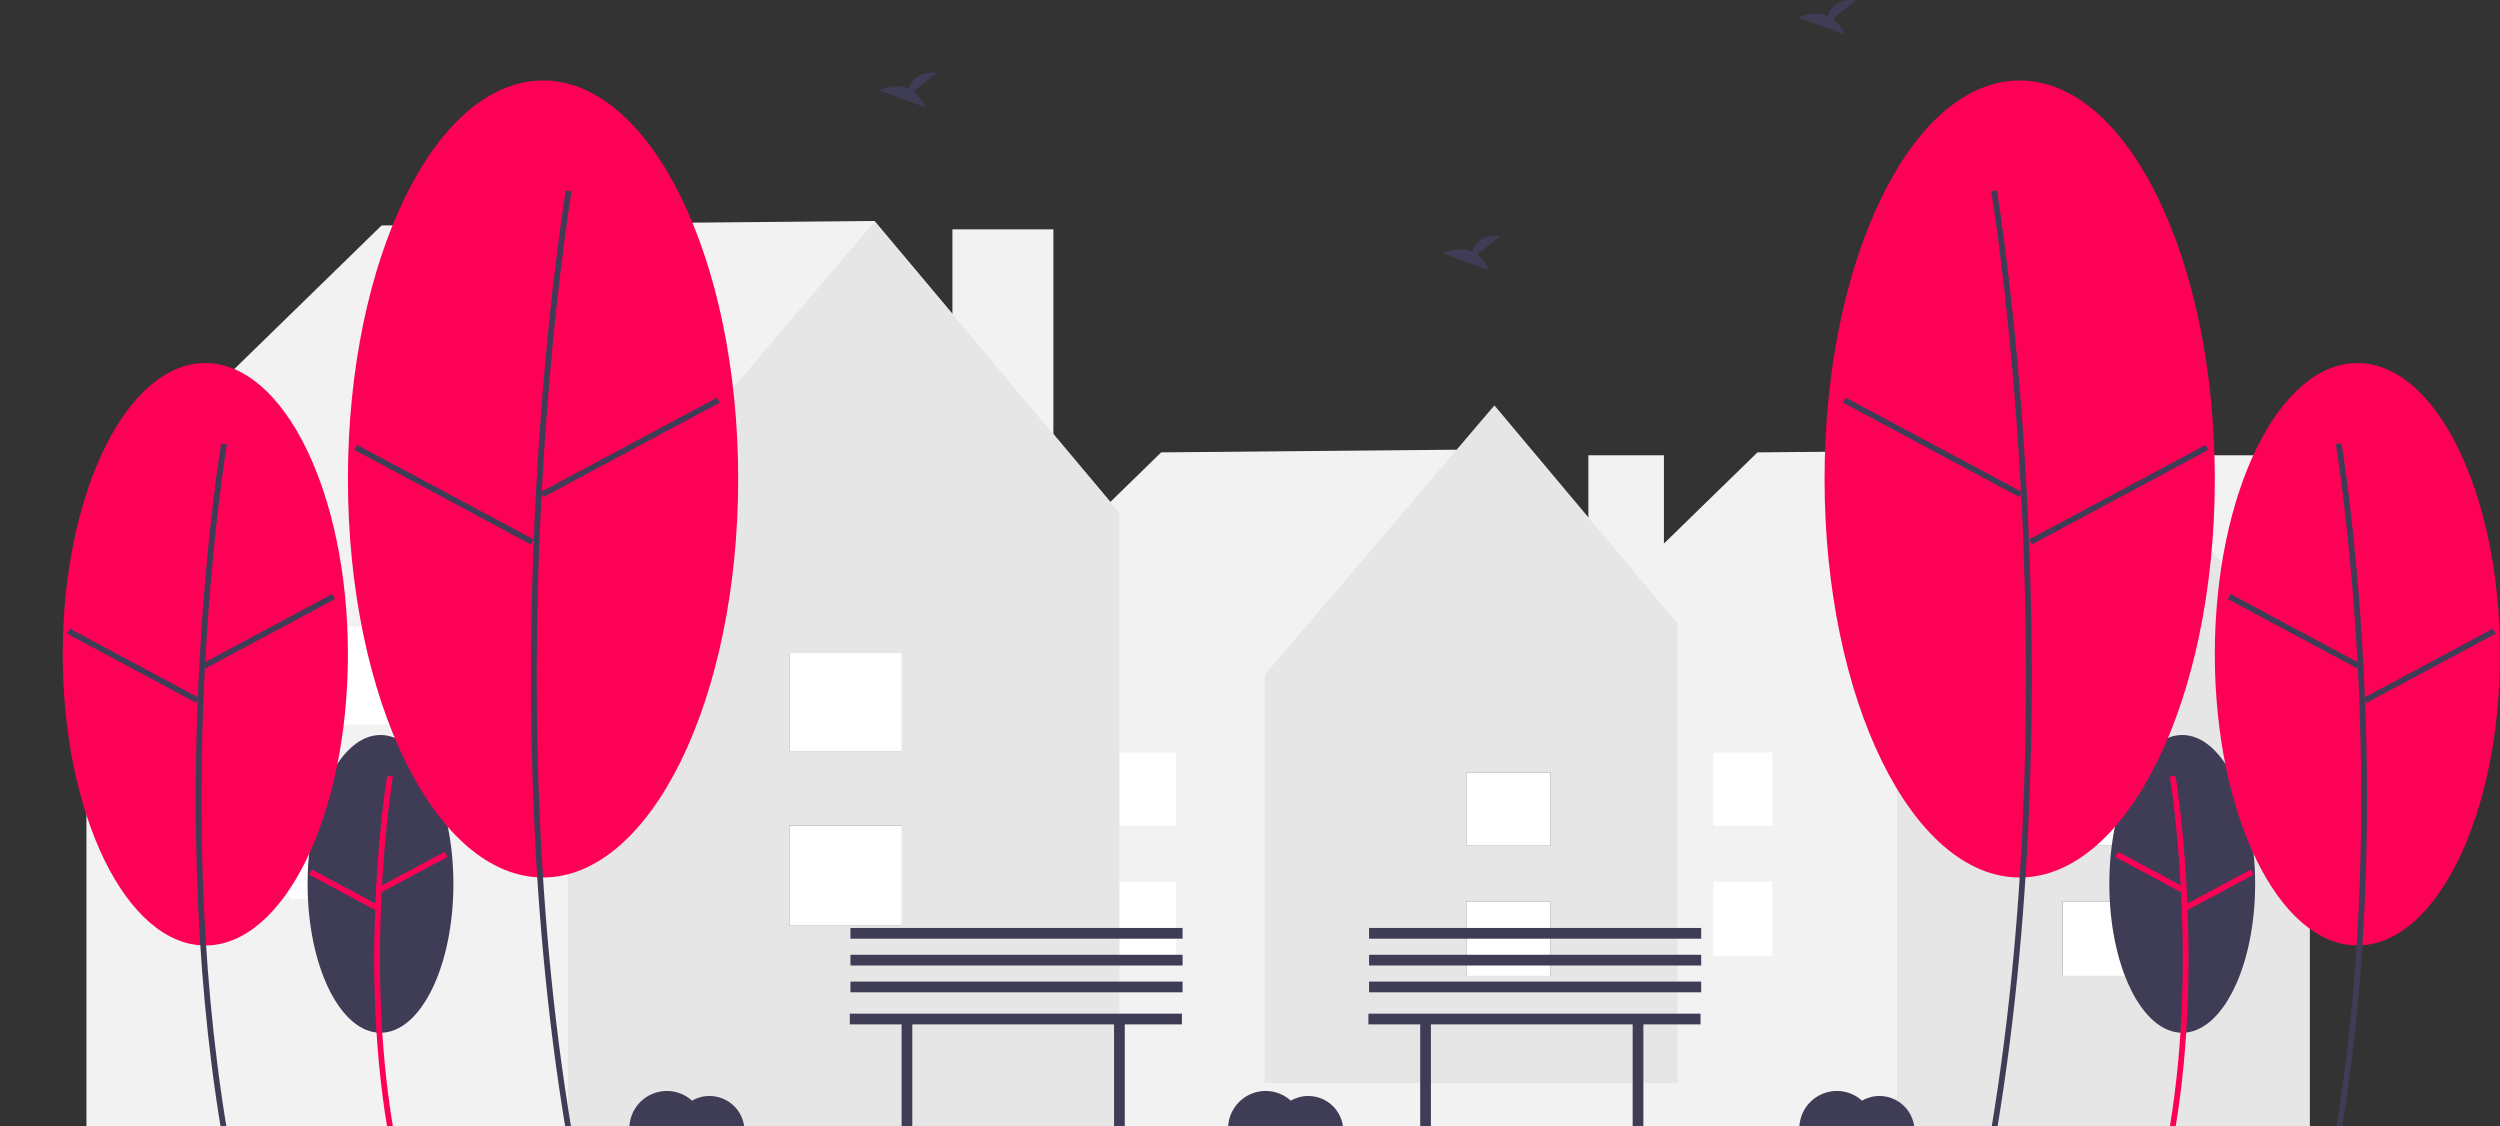 <svg width="617" height="278" viewBox="0 0 617 278" fill="none" xmlns="http://www.w3.org/2000/svg">
<rect x="0" y="0" width="617" height="278" fill="#333333" stroke="none"/>
<g clip-path="url(#clip0)">
<path d="M557.82 112.364H539.172V176.975H557.82V112.364Z" fill="#F2F2F2"/>
<path d="M570.135 164.821L524.78 110.813L433.738 111.646L378.51 165.488L379.626 166.206H379.227V278.198H570.014V166.206L570.135 164.821Z" fill="#F2F2F2"/>
<path d="M524.827 110.928L468.165 177.419V278.198H570.013V164.77L524.827 110.928Z" fill="#E6E6E6"/>
<path d="M529.848 222.466H509.048V240.868H529.848V222.466Z" fill="#3F3D56"/>
<path d="M529.848 190.615H509.048V208.725H529.848V190.615Z" fill="#3F3D56"/>
<path d="M529.848 222.466H509.048V240.868H529.848V222.466Z" fill="white"/>
<path d="M529.848 190.615H509.048V208.725H529.848V190.615Z" fill="white"/>
<path d="M437.411 217.583H416.611V235.985H437.411V217.583Z" fill="white"/>
<path d="M437.411 185.732H416.611V203.842H437.411V185.732Z" fill="white"/>
<path d="M410.659 112.364H392.011V176.975H410.659V112.364Z" fill="#F2F2F2"/>
<path d="M422.975 164.821L377.619 110.813L286.577 111.646L231.349 165.488L232.465 166.206H232.066V278.198H422.853V166.206L422.975 164.821Z" fill="#F2F2F2"/>
<path d="M368.82 100.05L312.158 166.54V267.32H414.006V153.892L368.82 100.05Z" fill="#E6E6E6"/>
<path d="M382.687 222.466H361.887V240.868H382.687V222.466Z" fill="#3F3D56"/>
<path d="M382.687 190.615H361.887V208.725H382.687V190.615Z" fill="#3F3D56"/>
<path d="M382.687 222.466H361.887V240.868H382.687V222.466Z" fill="white"/>
<path d="M382.687 190.615H361.887V208.725H382.687V190.615Z" fill="white"/>
<path d="M290.25 217.583H269.45V235.985H290.25V217.583Z" fill="white"/>
<path d="M290.25 185.732H269.45V203.842H290.25V185.732Z" fill="white"/>
<path d="M259.976 56.604H235.057V142.939H259.976V56.604Z" fill="#F2F2F2"/>
<path d="M276.432 126.698L215.826 54.532L94.172 55.644L20.374 127.591L21.865 128.55H21.333V278.198H276.269V128.55L276.432 126.698Z" fill="#F2F2F2"/>
<path d="M215.889 54.685L140.175 143.533V278.198H276.269V126.631L215.889 54.685Z" fill="#E6E6E6"/>
<path d="M222.598 203.727H194.804V228.316H222.598V203.727Z" fill="#3F3D56"/>
<path d="M222.598 161.166H194.804V185.365H222.598V161.166Z" fill="#3F3D56"/>
<path d="M222.598 203.727H194.804V228.316H222.598V203.727Z" fill="white"/>
<path d="M222.598 161.166H194.804V185.365H222.598V161.166Z" fill="white"/>
<path d="M99.081 197.202H71.287V221.791H99.081V197.202Z" fill="white"/>
<path d="M99.081 154.641H71.287V178.84H99.081V154.641Z" fill="white"/>
<path d="M93.906 254.887C103.843 254.887 111.899 238.435 111.899 218.141C111.899 197.847 103.843 181.395 93.906 181.395C83.969 181.395 75.913 197.847 75.913 218.141C75.913 238.435 83.969 254.887 93.906 254.887Z" fill="#3F3D56"/>
<path d="M95.568 278.288C88.361 235.012 95.495 191.893 95.568 191.463L96.97 191.7C96.897 192.128 89.804 235.021 96.97 278.055L95.568 278.288Z" fill="#FD0157"/>
<path d="M109.747 210.239L93.477 218.95L94.147 220.205L110.418 211.494L109.747 210.239Z" fill="#FD0157"/>
<path d="M76.976 214.603L76.305 215.858L92.573 224.573L93.244 223.319L76.976 214.603Z" fill="#FD0157"/>
<path d="M50.675 233.341C70.111 233.341 85.867 201.163 85.867 161.47C85.867 121.777 70.111 89.599 50.675 89.599C31.239 89.599 15.483 121.777 15.483 161.47C15.483 201.163 31.239 233.341 50.675 233.341Z" fill="#FD0157"/>
<path d="M54.594 279C40.519 194.469 54.453 110.246 54.595 109.405L55.997 109.642C55.855 110.481 41.962 194.478 55.997 278.766L54.594 279Z" fill="#3F3D56"/>
<path d="M81.979 146.615L50.155 163.653L50.826 164.908L82.649 147.87L81.979 146.615Z" fill="#3F3D56"/>
<path d="M17.24 155.15L16.569 156.405L48.388 173.451L49.059 172.196L17.24 155.15Z" fill="#3F3D56"/>
<path d="M134.024 216.563C160.62 216.563 182.181 172.53 182.181 118.213C182.181 63.895 160.62 19.863 134.024 19.863C107.427 19.863 85.867 63.895 85.867 118.213C85.867 172.53 107.427 216.563 134.024 216.563Z" fill="#FD0157"/>
<path d="M139.646 279C120.392 163.369 139.452 48.159 139.646 47.009L141.048 47.247C140.854 48.395 121.835 163.378 141.049 278.766L139.646 279Z" fill="#3F3D56"/>
<path d="M176.984 98.116L133.436 121.43L134.107 122.685L177.655 99.371L176.984 98.116Z" fill="#3F3D56"/>
<path d="M88.148 109.795L87.477 111.05L131.018 134.376L131.689 133.121L88.148 109.795Z" fill="#3F3D56"/>
<path d="M538.577 254.887C548.514 254.887 556.57 238.435 556.57 218.141C556.57 197.847 548.514 181.395 538.577 181.395C528.64 181.395 520.584 197.847 520.584 218.141C520.584 238.435 528.64 254.887 538.577 254.887Z" fill="#3F3D56"/>
<path d="M536.915 278.288C544.122 235.012 536.988 191.893 536.915 191.463L535.513 191.7C535.586 192.128 542.679 235.021 535.513 278.055L536.915 278.288Z" fill="#FD0157"/>
<path d="M522.736 210.239L522.065 211.494L538.336 220.205L539.006 218.95L522.736 210.239Z" fill="#FD0157"/>
<path d="M555.507 214.603L539.239 223.318L539.91 224.573L556.178 215.858L555.507 214.603Z" fill="#FD0157"/>
<path d="M581.808 233.341C601.244 233.341 617 201.163 617 161.47C617 121.777 601.244 89.599 581.808 89.599C562.372 89.599 546.617 121.777 546.617 161.47C546.617 201.163 562.372 233.341 581.808 233.341Z" fill="#FD0157"/>
<path d="M577.888 279C591.964 194.469 578.03 110.246 577.888 109.405L576.486 109.642C576.628 110.481 590.521 194.478 576.486 278.766L577.888 279Z" fill="#3F3D56"/>
<path d="M550.504 146.615L549.834 147.87L581.657 164.908L582.328 163.653L550.504 146.615Z" fill="#3F3D56"/>
<path d="M615.243 155.15L583.424 172.196L584.095 173.451L615.914 156.405L615.243 155.15Z" fill="#3F3D56"/>
<path d="M498.459 216.563C525.056 216.563 546.617 172.53 546.617 118.213C546.617 63.895 525.056 19.863 498.459 19.863C471.863 19.863 450.302 63.895 450.302 118.213C450.302 172.53 471.863 216.563 498.459 216.563Z" fill="#FD0157"/>
<path d="M492.837 279C512.092 163.369 493.031 48.159 492.837 47.009L491.435 47.247C491.629 48.395 510.648 163.378 491.434 278.766L492.837 279Z" fill="#3F3D56"/>
<path d="M455.499 98.116L454.828 99.371L498.376 122.685L499.047 121.43L455.499 98.116Z" fill="#3F3D56"/>
<path d="M544.335 109.795L500.794 133.121L501.465 134.376L545.006 111.05L544.335 109.795Z" fill="#3F3D56"/>
<path d="M364.566 62.796L370.258 58.239C365.836 57.751 364.019 60.165 363.275 62.075C359.821 60.64 356.06 62.521 356.06 62.521L367.449 66.66C366.874 65.124 365.874 63.783 364.566 62.796Z" fill="#3F3D56"/>
<path d="M225.443 22.568L231.135 18.012C226.713 17.523 224.896 19.937 224.153 21.848C220.698 20.412 216.937 22.294 216.937 22.294L228.326 26.432C227.752 24.896 226.752 23.556 225.443 22.568Z" fill="#3F3D56"/>
<path d="M452.367 4.621L458.059 0.064C453.638 -0.424 451.821 1.989 451.077 3.9C447.623 2.464 443.862 4.346 443.862 4.346L455.251 8.484C454.676 6.948 453.676 5.608 452.367 4.621Z" fill="#3F3D56"/>
<path d="M463.86 270.487C462.347 270.486 460.86 270.885 459.55 271.644C458.22 270.44 456.569 269.648 454.798 269.365C453.027 269.082 451.212 269.319 449.573 270.049C447.934 270.778 446.542 271.968 445.566 273.474C444.59 274.98 444.071 276.737 444.074 278.532H472.485C472.33 276.348 471.354 274.304 469.754 272.811C468.154 271.318 466.048 270.487 463.86 270.487Z" fill="#3F3D56"/>
<path d="M175.103 270.487C173.59 270.486 172.104 270.885 170.794 271.644C169.464 270.44 167.813 269.648 166.042 269.365C164.271 269.082 162.456 269.319 160.817 270.049C159.178 270.778 157.786 271.968 156.81 273.474C155.833 274.98 155.315 276.737 155.317 278.532H183.729C183.574 276.348 182.598 274.304 180.997 272.811C179.397 271.318 177.291 270.487 175.103 270.487Z" fill="#3F3D56"/>
<path d="M322.882 270.487C321.369 270.486 319.883 270.885 318.573 271.644C317.243 270.44 315.592 269.648 313.821 269.365C312.05 269.082 310.235 269.319 308.596 270.049C306.957 270.778 305.565 271.968 304.589 273.474C303.612 274.98 303.094 276.737 303.096 278.532H331.508C331.353 276.348 330.377 274.304 328.777 272.811C327.176 271.318 325.07 270.487 322.882 270.487Z" fill="#3F3D56"/>
<path d="M291.699 250.172H209.729V252.818H222.513V277.961H225.157V252.818H274.949V277.961H277.593V252.818H291.699V250.172Z" fill="#3F3D56"/>
<path d="M291.861 242.254H209.891V244.901H291.861V242.254Z" fill="#3F3D56"/>
<path d="M291.861 235.638H209.891V238.284H291.861V235.638Z" fill="#3F3D56"/>
<path d="M291.861 229.021H209.891V231.668H291.861V229.021Z" fill="#3F3D56"/>
<path d="M419.692 250.172H337.722V252.818H350.506V277.961H353.15V252.818H402.942V277.961H405.586V252.818H419.692V250.172Z" fill="#3F3D56"/>
<path d="M419.853 242.254H337.883V244.901H419.853V242.254Z" fill="#3F3D56"/>
<path d="M419.853 235.638H337.883V238.284H419.853V235.638Z" fill="#3F3D56"/>
<path d="M419.853 229.021H337.883V231.668H419.853V229.021Z" fill="#3F3D56"/>
</g>
<defs>
<clipPath id="clip0">
<rect width="617" height="279" fill="white"/>
</clipPath>
</defs>
</svg>
